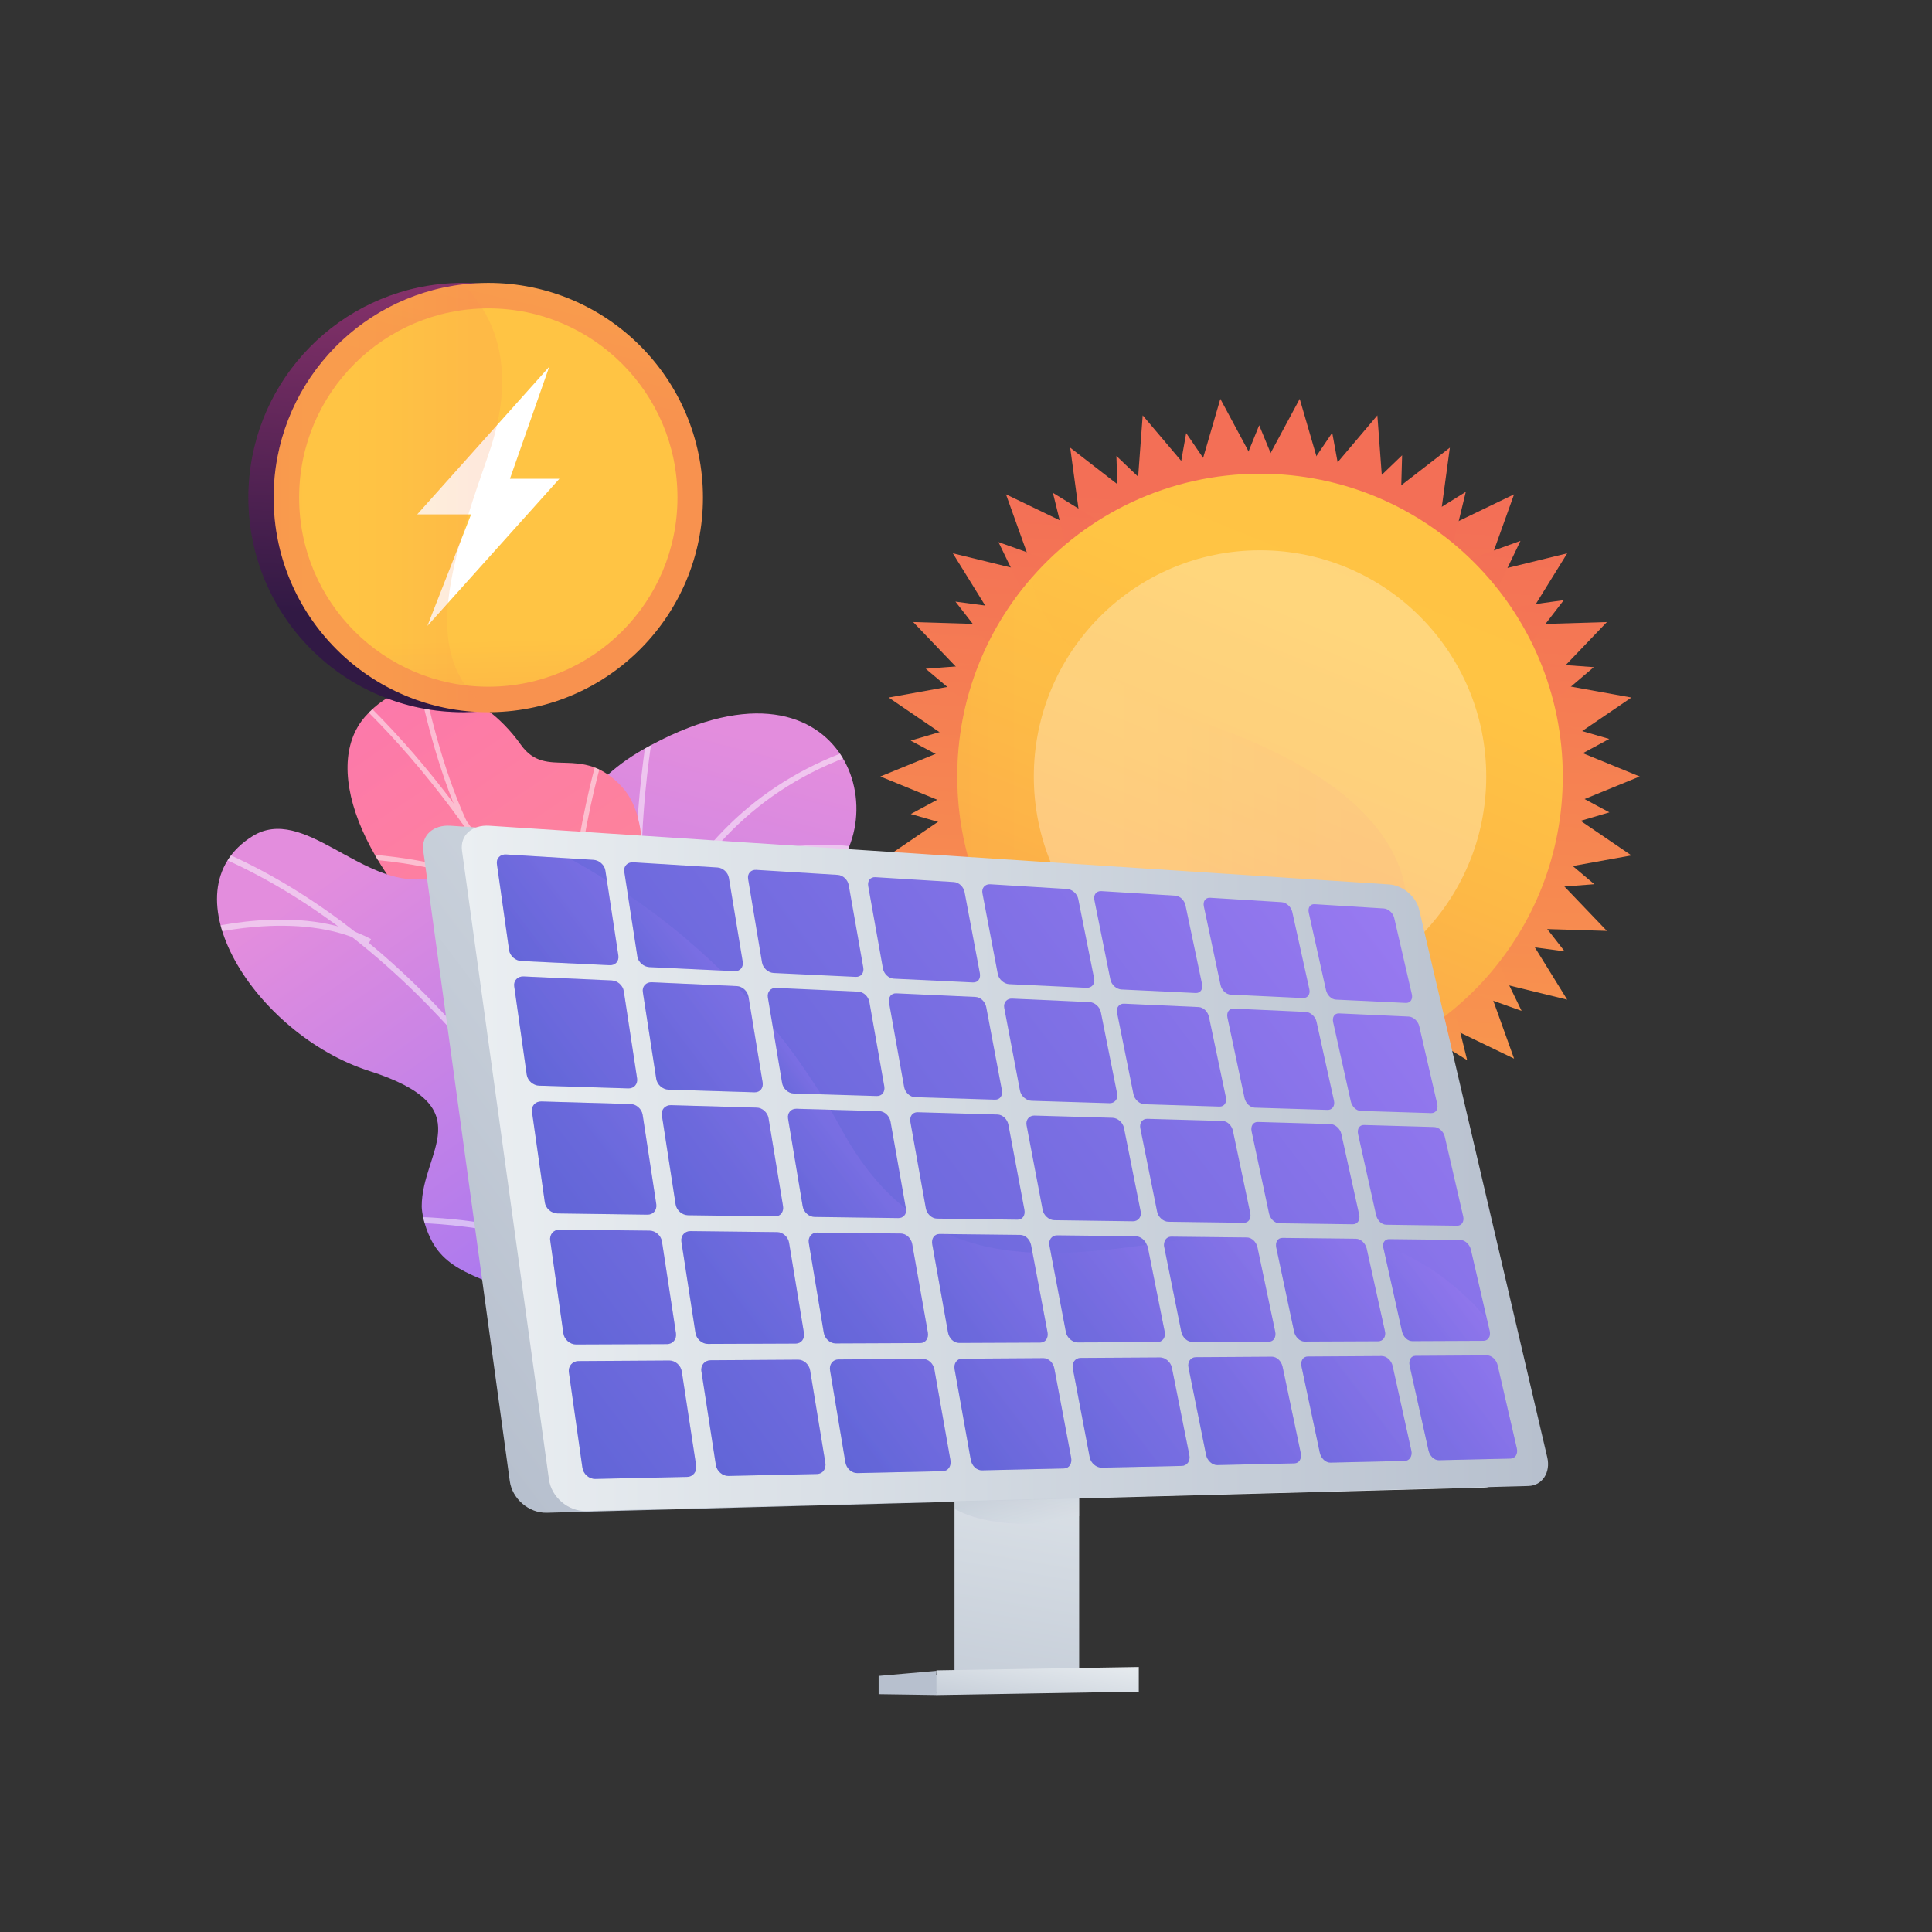 <?xml version="1.0" encoding="utf-8"?>
<!-- Generator: Adobe Illustrator 27.5.0, SVG Export Plug-In . SVG Version: 6.00 Build 0)  -->
<svg version="1.1" xmlns="http://www.w3.org/2000/svg" xmlns:xlink="http://www.w3.org/1999/xlink" x="0px" y="0px"
	 viewBox="0 0 3710 3710" style="enable-background:new 0 0 3710 3710;" xml:space="preserve">
<rect x="0" y="0" width="3710" height="3710" fill="#333333" stroke="none"/>
<g id="Background">
	<g>
		<g>
			<rect style="fill:none;" width="3710" height="3710"/>
		</g>
	</g>
</g>
<g id="Illustration">
	<g>
		<path style="fill:none;" d="M1897.341,497.855c-304.18,120.947-333.315,430.119-607.196,456.652
			c-238.642,23.119-329.349-200.681-496.798-160.581c-255.071,61.085-415.44,669.203-312.997,1169.229
			c105.779,516.311,550.219,1202.68,1286.518,1249.52c826.653,52.589,1452.142-737.139,1490.332-1430.173
			c4.13-74.949,28.521-702.923-451.575-1073.885C2781.637,690.082,2308.546,334.353,1897.341,497.855z"/>
		<g>
			<g>
				<linearGradient id="SVGID_1_" gradientUnits="userSpaceOnUse" x1="2316.731" y1="3298.885" x2="2450.168" y2="954.196">
					<stop  offset="0" style="stop-color:#FFC444"/>
					<stop  offset="0.996" style="stop-color:#F36F56"/>
				</linearGradient>
				<polygon style="fill:url(#SVGID_1_);" points="2419.614,907.797 2495.825,765.974 2540.883,920.543 2644.915,797.664 
					2656.852,958.223 2784.158,859.659 2762.452,1019.192 2907.469,949.249 2853.068,1100.783 3009.458,1062.52 2924.741,1199.432 
					3085.669,1194.521 2974.337,1310.827 3132.77,1339.481 2999.689,1430.099 3148.702,1491.067 2999.689,1552.036 
					3132.77,1642.653 2974.337,1671.308 3085.669,1787.614 2924.741,1782.702 3009.458,1919.614 2853.068,1881.351 
					2907.469,2032.885 2762.452,1962.943 2784.158,2122.476 2656.852,2023.911 2644.915,2184.471 2540.883,2061.592 
					2495.825,2216.161 2419.614,2074.337 2343.404,2216.161 2298.345,2061.592 2194.314,2184.471 2182.377,2023.911 
					2055.07,2122.476 2076.777,1962.943 1931.759,2032.885 1986.16,1881.351 1829.77,1919.614 1914.487,1782.702 1753.559,1787.614 
					1864.891,1671.308 1706.459,1642.653 1839.539,1552.036 1690.526,1491.067 1839.539,1430.099 1706.459,1339.481 
					1864.891,1310.827 1753.559,1194.521 1914.487,1199.432 1829.77,1062.52 1986.16,1100.783 1931.759,949.249 2076.777,1019.192 
					2055.07,859.659 2182.377,958.223 2194.314,797.664 2298.345,920.543 2343.404,765.974 				"/>
				
					<linearGradient id="SVGID_00000069389833626014414050000003005543454810674866_" gradientUnits="userSpaceOnUse" x1="2342.865" y1="3153.613" x2="2466.18" y2="986.76" gradientTransform="matrix(1 0.006 -0.006 1 -10.026 -5.497)">
					<stop  offset="0" style="stop-color:#FFC444"/>
					<stop  offset="0.996" style="stop-color:#F36F56"/>
				</linearGradient>
				<polygon style="fill:url(#SVGID_00000069389833626014414050000003005543454810674866_);" points="2947.647,1601.984 
					3090.531,1559.961 2959.17,1489.776 3090.194,1418.964 2947.11,1377.625 3060.549,1281.118 2911.998,1270.431 
					3002.893,1152.448 2855.365,1172.881 2919.744,1038.578 2779.687,1089.236 2814.737,944.483 2688.274,1023.154 
					2692.461,874.276 2585.118,977.522 2558.261,831.027 2474.729,954.333 2418,816.624 2361.931,954.603 2277.811,831.698 
					2251.656,978.319 2143.82,875.589 2148.719,1024.445 2021.882,946.38 2057.622,1090.964 1917.326,1040.976 1982.347,1174.969 
					1834.723,1155.243 1926.182,1272.79 1777.683,1284.187 1891.583,1380.15 1748.697,1422.173 1880.06,1492.358 1749.035,1563.17 
					1892.118,1604.51 1778.679,1701.016 1927.232,1711.703 1836.337,1829.686 1983.865,1809.254 1919.486,1943.557 
					2059.541,1892.899 2024.492,2037.652 2150.954,1958.98 2146.769,2107.858 2254.11,2004.613 2280.968,2151.108 
					2364.499,2027.801 2421.228,2165.51 2477.297,2027.531 2561.417,2150.437 2587.574,2003.815 2695.409,2106.545 2690.51,1957.69 
					2817.348,2035.755 2781.606,1891.171 2921.903,1941.159 2856.882,1807.165 3004.507,1826.891 2913.046,1709.345 
					3061.547,1697.947 				"/>
			</g>
			<g>
				
					<linearGradient id="SVGID_00000000934799177667375500000010310906901598197396_" gradientUnits="userSpaceOnUse" x1="2807.972" y1="537.807" x2="1969.147" y2="2596.747">
					<stop  offset="0" style="stop-color:#FCB148"/>
					<stop  offset="0.052" style="stop-color:#FDBA46"/>
					<stop  offset="0.142" style="stop-color:#FFC244"/>
					<stop  offset="0.318" style="stop-color:#FFC444"/>
					<stop  offset="0.485" style="stop-color:#FDB946"/>
					<stop  offset="0.775" style="stop-color:#F99C4D"/>
					<stop  offset="0.866" style="stop-color:#F8924F"/>
					<stop  offset="1" style="stop-color:#F8924F"/>
				</linearGradient>
				<path style="fill:url(#SVGID_00000000934799177667375500000010310906901598197396_);" d="M3000.99,1491.067
					c0,297.439-223.414,542.741-511.576,577.213c-22.874,2.764-46.162,4.162-69.8,4.162c-321.076,0-581.376-260.298-581.376-581.375
					c0-146.241,53.979-279.87,143.129-382.013c106.591-122.159,263.411-199.362,438.247-199.362
					C2740.691,909.693,3000.99,1169.991,3000.99,1491.067z"/>
				
					<linearGradient id="SVGID_00000101072403573811562450000013240973599517338275_" gradientUnits="userSpaceOnUse" x1="1838.239" y1="1590.748" x2="2702.216" y2="1590.748">
					<stop  offset="0" style="stop-color:#FCB148"/>
					<stop  offset="0.052" style="stop-color:#FDBA46"/>
					<stop  offset="0.142" style="stop-color:#FFC244"/>
					<stop  offset="0.318" style="stop-color:#FFC444"/>
					<stop  offset="0.485" style="stop-color:#FDB946"/>
					<stop  offset="0.775" style="stop-color:#F99C4D"/>
					<stop  offset="0.866" style="stop-color:#F8924F"/>
					<stop  offset="1" style="stop-color:#F8924F"/>
				</linearGradient>
				<path style="opacity:0.2;fill:url(#SVGID_00000101072403573811562450000013240973599517338275_);" d="M2686.393,1833.906
					c-29.419,81.969-98.552,162.54-196.979,234.374c-22.874,2.764-46.162,4.162-69.8,4.162
					c-321.076,0-581.376-260.298-581.376-581.375c0-146.241,53.979-279.87,143.129-382.013
					c4.606,42.319,26.306,89.467,78.855,137.917c53.756,49.467,139.824,100.332,273.008,148.624
					C2651.065,1510.892,2743.392,1674.957,2686.393,1833.906z"/>
				<circle style="opacity:0.3;fill:#FFFFFF;" cx="2419.614" cy="1491.067" r="434.39"/>
			</g>
		</g>
		<g>
			<defs>
				
					<rect id="SVGID_00000166639934599197871570000005119631214780797609_" x="410.589" y="1175.541" width="1266.232" height="1307.862"/>
			</defs>
			<clipPath id="SVGID_00000023993089084227605270000007373769908455583618_">
				<use xlink:href="#SVGID_00000166639934599197871570000005119631214780797609_"  style="overflow:visible;"/>
			</clipPath>
			<g style="clip-path:url(#SVGID_00000023993089084227605270000007373769908455583618_);">
				<g>
					<defs>
						<path id="SVGID_00000134251078085417672230000012721026854837059999_" d="M1123.09,2950.62l257.721-22.183
							c0,0,37.135-136.381-34.054-224.246c-145.246-179.271,21.902-293.97,84.724-352.484
							c94.74-88.244,139.744-207.325-13.903-244.256s-23.476-281.329,150.068-401.79c169.825-117.88,58.275-487.783-332.717-266.397
							c-233.499,132.212-173.244,386.656-173.362,522.382s-199.521,164.118-116.783,322.789
							c70.673,135.534,190.785,228.458,114.172,332.413S982.885,2829.922,1123.09,2950.62z"/>
					</defs>
					<clipPath id="SVGID_00000158018398480807120610000011980132709750081409_">
						<use xlink:href="#SVGID_00000134251078085417672230000012721026854837059999_"  style="overflow:visible;"/>
					</clipPath>
					
						<linearGradient id="SVGID_00000181780396135156663200000004485515481146304134_" gradientUnits="userSpaceOnUse" x1="2943.7" y1="1273.545" x2="2428.729" y2="2737.148" gradientTransform="matrix(0.996 -0.086 0.086 0.996 -1592.06 395.099)">
						<stop  offset="0.004" style="stop-color:#E38DDD"/>
						<stop  offset="1" style="stop-color:#9571F6"/>
					</linearGradient>
					
						<path style="clip-path:url(#SVGID_00000158018398480807120610000011980132709750081409_);fill:url(#SVGID_00000181780396135156663200000004485515481146304134_);" d="
						M1123.09,2950.62l257.721-22.183c0,0,37.135-136.381-34.054-224.246c-145.246-179.271,21.902-293.97,84.724-352.484
						c94.74-88.244,130.663-194.815,2.769-250.932c-144.706-63.494-40.148-274.652,133.396-395.113
						c169.825-117.88,58.275-487.783-332.717-266.397c-233.499,132.212-173.244,386.656-173.362,522.382
						s-199.521,164.118-116.783,322.789c70.673,135.534,190.785,228.458,114.172,332.413S982.885,2829.922,1123.09,2950.62z"/>
					<g style="opacity:0.5;clip-path:url(#SVGID_00000158018398480807120610000011980132709750081409_);">
						<g>
							<path style="fill:#FFFFFF;" d="M1234.181,2965.624c-0.896-3.273-89.408-331.275-79.119-682.938
								c6.053-206.873,44.596-381.42,114.559-518.797c87.706-172.208,225.173-286.104,408.589-338.527l2.932,10.251
								c-408.863,116.86-505.958,525.198-515.417,847.171c-10.282,350.103,77.85,676.768,78.741,680.025L1234.181,2965.624z"/>
						</g>
						<g>
							<path style="fill:#FFFFFF;" d="M1235.986,1838.869c-38.165-179.308,8.602-442.025,9.079-444.658l10.494,1.9
								c-0.473,2.614-46.868,263.301-9.142,440.541L1235.986,1838.869z"/>
						</g>
						<g>
							<path style="fill:#FFFFFF;" d="M1301.432,1727.707l-6.393-8.53c176.42-132.193,355.822-91.234,357.628-90.819l-2.482,10.37
								C1648.443,1638.289,1473.692,1598.631,1301.432,1727.707z"/>
						</g>
						<g>
							<path style="fill:#FFFFFF;" d="M1160.916,2511.132c39.351-265.797,389.329-361.854,392.767-362.148l0.914,10.621
								l-0.457-5.311l0.888,5.254c-3.415,0.695-345.345,95-383.563,353.146L1160.916,2511.132z"/>
						</g>
						<g>
							<path style="fill:#FFFFFF;" d="M1155.365,2404.504c-47.454-158.493-232.823-254.854-234.689-255.809l4.854-9.493
								c1.907,0.975,191.305,99.44,240.048,262.244L1155.365,2404.504z"/>
						</g>
						<g>
							<path style="fill:#FFFFFF;" d="M1221.148,2911.805c-0.783-104.874,134.219-195.715,139.966-199.532l5.899,8.884
								c-1.359,0.901-135.942,91.474-135.202,190.57L1221.148,2911.805z"/>
						</g>
						<g>
							<path style="fill:#FFFFFF;" d="M1204.762,2835.257c-19.228-73.767-142.616-149.289-183.164-174.107
								c-8.833-5.407-11.69-7.175-12.968-8.385l7.247-7.817c0.925,0.769,5.96,3.849,11.287,7.109
								c41.453,25.372,167.604,102.583,187.916,180.512L1204.762,2835.257z"/>
						</g>
					</g>
				</g>
				<g>
					<g>
						<g>
							<g>
								
									<linearGradient id="SVGID_00000147182262461637257490000012563471305243780790_" gradientUnits="userSpaceOnUse" x1="2777.241" y1="2537.485" x2="1868.767" y2="966.585" gradientTransform="matrix(0.998 -0.066 0.066 0.998 -1582.906 94.925)">
									<stop  offset="0" style="stop-color:#FF9085"/>
									<stop  offset="1" style="stop-color:#FB6FBB"/>
								</linearGradient>
								<path style="fill:url(#SVGID_00000147182262461637257490000012563471305243780790_);" d="M1176.29,2745.38
									c-16.538,30.31-30.729,64.918-16.081,102.399c6.905,17.669,20.05,31.231,52.181,51.082
									c60.322,37.268,157.939,97.577,233.291,55.051c6.974-3.936,35.448-14.562,43.523-43.242
									c14.66-52.065,31.719-148.74-28.801-186.774c-84.679-53.216-39.793-221.88-26.288-314.59
									c36.643-251.545-238.127-246.576-216.876-573.585c5.652-86.974,45.513-250.95-23.244-325.054
									c-78.333-84.425-144.421-11.03-193.783-80.564c-77.15-108.681-210.942-154.663-299.145-53.865
									c-87.053,99.483-3.418,314.454,227.622,498.033c150.831,150.476,150.57,192.531,131.247,293.712
									c-13.534,70.872-93.964,252.516-1.878,333.238S1218.976,2667.146,1176.29,2745.38z"/>
								<g>
									<defs>
										<path id="SVGID_00000065781784433180552180000014312929902921411975_" d="M1230.598,2996.542l241.572-45.523
											c0,0,72.912-173.908-11.767-227.124c-84.679-53.216-39.793-221.88-26.288-314.589
											c36.643-251.546-238.127-246.576-216.876-573.585c5.652-86.974,45.513-250.95-23.244-325.054
											c-78.333-84.425-144.422-11.03-193.783-80.565c-77.15-108.68-210.942-154.663-299.145-53.865
											c-87.052,99.483-3.418,314.454,227.622,498.033c150.831,150.476,150.57,192.531,131.248,293.712
											c-13.534,70.872-93.964,252.516-1.878,333.237s160.917,165.926,118.231,244.159
											C1111.337,2864.422,1230.598,2996.542,1230.598,2996.542z"/>
									</defs>
									<clipPath id="SVGID_00000036234577419303720810000015077663628901706654_">
										<use xlink:href="#SVGID_00000065781784433180552180000014312929902921411975_"  style="overflow:visible;"/>
									</clipPath>
									<g style="opacity:0.5;clip-path:url(#SVGID_00000036234577419303720810000015077663628901706654_);">
										<g>
											<path style="fill:#FCFDFE;" d="M1334.307,2964.695c-1.688-28.939-3.744-58.094-6.114-86.653
												c-17.564-211.475-54.231-413.649-108.984-600.904c-46.377-158.602-106.347-308.736-178.24-446.234
												c-57.793-110.526-123.575-213.528-195.514-306.14c-50.536-65.061-103.565-124.351-157.615-176.229
												c-9.316-8.942-19.419-17.632-29.19-26.038c-13.258-11.404-26.969-23.196-39.176-35.983l6.882-6.572
												c11.886,12.448,25.416,24.087,38.499,35.343c9.867,8.487,20.07,17.264,29.575,26.384
												c54.38,52.195,107.721,111.834,158.541,177.256c72.285,93.059,138.374,196.539,196.43,307.57
												c72.183,138.051,132.386,288.77,178.938,447.97c54.931,187.868,91.718,390.677,109.334,602.789
												c2.377,28.635,4.442,57.869,6.131,86.888L1334.307,2964.695z"/>
										</g>
										<g>
											<path style="fill:#FCFDFE;" d="M1121.654,2002.076c-77.101-197.104,24.464-543.429,25.498-546.906l9.12,2.718
												c-1.025,3.443-101.664,346.67-25.756,540.721L1121.654,2002.076z"/>
										</g>
										<g>
											<path style="fill:#FCFDFE;" d="M1286.961,2565.45c-35.457-135.247-279.227-255.101-281.686-256.297l4.159-8.558
												c10.197,4.955,250.166,122.959,286.732,262.441L1286.961,2565.45z"/>
										</g>
										<g>
											<path style="fill:#FCFDFE;" d="M1300.693,2645.377c-7.445-94.536,32.624-226.909,112.828-372.738
												c1.869-3.398,3.052-5.523,3.37-6.232l3.843,1.717l5.342-0.351c0.104,1.599,0.104,1.599-4.217,9.453
												c-79.321,144.221-118.982,274.701-111.679,367.406L1300.693,2645.377z"/>
										</g>
										<g>
											<path style="fill:#FCFDFE;" d="M1330.627,2912.54c-35.866-92.789-177.948-138.224-179.378-138.673l2.843-9.079
												c6.02,1.88,147.909,47.295,185.411,144.324L1330.627,2912.54z"/>
										</g>
										<g>
											<path style="fill:#FCFDFE;" d="M1337.055,2963.376c23.988-80.682,71.817-157.007,146.224-233.332l6.813,6.64
												c-73.305,75.197-120.378,150.234-143.915,229.405L1337.055,2963.376z"/>
										</g>
										<g>
											<path style="fill:#FCFDFE;" d="M886.801,1579.741c-48.73-106.666-75.145-229.766-83.824-270.218
												c-1.403-6.53-2.613-12.169-2.966-13.193l8.843-3.512c0.546,1.337,1.208,4.375,3.425,14.708
												c8.628,40.2,34.878,162.538,83.176,268.261L886.801,1579.741z"/>
										</g>
										<g>
											<path style="fill:#FCFDFE;" d="M696.363,1649.37l0.479-9.502c9.288,0.467,228.349,12.441,301.625,94.748l-7.107,6.327
												C920.726,1661.617,698.596,1649.484,696.363,1649.37z"/>
										</g>
									</g>
								</g>
							</g>
							<g>
								
									<linearGradient id="SVGID_00000044176926402306796930000018213243981816304266_" gradientUnits="userSpaceOnUse" x1="2123.564" y1="1701.982" x2="2741.381" y2="2719.067" gradientTransform="matrix(0.998 -0.066 0.066 0.998 -1582.906 94.925)">
									<stop  offset="0.004" style="stop-color:#E38DDD"/>
									<stop  offset="1" style="stop-color:#9571F6"/>
								</linearGradient>
								<path style="fill:url(#SVGID_00000044176926402306796930000018213243981816304266_);" d="M1268.872,2643.272
									c41.01-6.85,81.503-38.802,96.775-77.695c3.666-9.334,16.799-46.879-1.234-71.693
									c-10.165-13.988-24.441-18.268-34.896-20.747c-79.606-18.877-89.468-156.393-70.835-206.322
									c23.062-61.798,73.807-206.794-48.801-237.912c-102.069-25.906-173.23-21.762-187.718-150.411
									c-14.489-128.649-89.592-205.088-206.188-190.639c-122.7,15.206-233.188-142.9-330.921-82.221
									c-170.292,105.732,5.46,380.914,224.06,450.929s100.401,154.167,100.745,260.115c0.034,10.433,4.256,35.229,16.284,60.463
									c34.847,73.106,109.177,74.188,217.034,132.243C1179.745,2582.892,1197.98,2655.115,1268.872,2643.272z"/>
								<g>
									<defs>
										<path id="SVGID_00000158002679128650610570000016041153495266455730_" d="M1246.515,2647.485
											c44.312-1.254,93.448-27.153,112.748-68.548c12.615-27.059,17.01-70.445-4.489-92.45
											c-8.786-8.992-18.048-11.639-25.257-13.349c-79.606-18.877-89.468-156.393-70.835-206.322
											c23.063-61.797,73.806-206.793-48.801-237.911c-102.069-25.906-173.23-21.762-187.718-150.411
											c-14.489-128.649-89.592-205.089-206.188-190.639c-122.699,15.206-233.188-142.9-330.92-82.22
											c-170.293,105.731,5.46,380.913,224.059,450.929c218.6,70.015,100.401,154.166,100.746,260.114
											c0.036,10.928,4.258,35.302,16.287,60.464c36.58,76.52,114.223,71.016,224.053,137.578
											C1166.881,2585.435,1174.738,2649.517,1246.515,2647.485z"/>
									</defs>
									<clipPath id="SVGID_00000183943381633824719070000002367051603308000913_">
										<use xlink:href="#SVGID_00000158002679128650610570000016041153495266455730_"  style="overflow:visible;"/>
									</clipPath>
									<g style="opacity:0.5;clip-path:url(#SVGID_00000183943381633824719070000002367051603308000913_);">
										<g>
											<path style="fill:#FCFDFE;" d="M1235.062,2646.49c-116.483-437.789-455.674-851.457-824.851-1005.966l4.393-10.491
												c187.444,78.448,367.936,221.731,521.962,414.359c145.03,181.375,254.942,394.164,309.49,599.172L1235.062,2646.49z"/>
										</g>
										<g>
											<path style="fill:#FCFDFE;" d="M1131.888,2345.116c-10.488-170.916,127.212-312.592,128.605-314.005l8.099,7.989
												c-1.357,1.377-135.522,139.548-125.352,305.319L1131.888,2345.116z"/>
										</g>
										<g>
											<path style="fill:#FCFDFE;" d="M794.597,2348.236l0.019-11.376c12.765,0.02,313.683,2.232,404.061,147.659l-9.664,6.004
												C1101.975,2350.454,797.66,2348.239,794.597,2348.236z"/>
										</g>
										<g>
											<path style="fill:#FCFDFE;" d="M903.478,1996.995c-62.701-123.266,5.142-315.241,8.061-323.354l10.705,3.852
												c-0.698,1.94-69.087,195.484-8.624,314.344L903.478,1996.995z"/>
										</g>
										<g>
											<path style="fill:#FCFDFE;" d="M376.944,1799.152l-3.176-10.924c8.197-2.384,202.39-57.59,338.725,15.117l-5.35,10.038
												C574.849,1742.838,378.91,1798.582,376.944,1799.152z"/>
										</g>
									</g>
								</g>
							</g>
						</g>
					</g>
				</g>
			</g>
		</g>
		<g>
			<g>
				<g>
					
						<linearGradient id="SVGID_00000065052489866110229520000012937619522873707176_" gradientUnits="userSpaceOnUse" x1="1855.311" y1="3309.916" x2="1835.757" y2="3237.287">
						<stop  offset="0" style="stop-color:#EBEFF2"/>
						<stop  offset="0.474" style="stop-color:#D2D9E1"/>
						<stop  offset="0.995" style="stop-color:#B7C0CE"/>
					</linearGradient>
					<polygon style="fill:url(#SVGID_00000065052489866110229520000012937619522873707176_);" points="1982.105,3213.16 
						1797.701,3216.181 1798.28,3208.523 1687.229,3218.255 1687.229,3253.314 1799.177,3254.942 1798.347,3250.669 
						1982.105,3247.594 					"/>
					
						<linearGradient id="SVGID_00000100369960623187384210000006666489549185935036_" gradientUnits="userSpaceOnUse" x1="2021.718" y1="2505.038" x2="1841.611" y2="3554.365">
						<stop  offset="0" style="stop-color:#EBEFF2"/>
						<stop  offset="0.474" style="stop-color:#D2D9E1"/>
						<stop  offset="0.995" style="stop-color:#B7C0CE"/>
					</linearGradient>
					<polygon style="fill:url(#SVGID_00000100369960623187384210000006666489549185935036_);" points="2072.302,2601.057 
						2072.302,3211.722 1832.932,3215.684 1832.932,2603.531 					"/>
					
						<linearGradient id="SVGID_00000155148306353459469330000003452733313029108138_" gradientUnits="userSpaceOnUse" x1="2005.218" y1="3153.979" x2="1972.12" y2="3346.809">
						<stop  offset="0" style="stop-color:#EBEFF2"/>
						<stop  offset="0.474" style="stop-color:#D2D9E1"/>
						<stop  offset="0.995" style="stop-color:#B7C0CE"/>
					</linearGradient>
					<polygon style="fill:url(#SVGID_00000155148306353459469330000003452733313029108138_);" points="2186.783,3248.442 
						1798.241,3255 1798.241,3207.565 2186.783,3201.193 					"/>
				</g>
				
					<linearGradient id="SVGID_00000129921423629669977990000002662225746979615905_" gradientUnits="userSpaceOnUse" x1="1989.384" y1="2979.302" x2="1957.96" y2="2862.585">
					<stop  offset="0" style="stop-color:#EBEFF2"/>
					<stop  offset="0.474" style="stop-color:#D2D9E1"/>
					<stop  offset="0.995" style="stop-color:#B7C0CE"/>
				</linearGradient>
				<path style="opacity:0.4;fill:url(#SVGID_00000129921423629669977990000002662225746979615905_);" d="M2072.302,2788.237
					v123.164c-27.753,8.852-61.381,14.272-98.675,14.775c-58.398,0.787-109.473-10.731-140.695-28.932v-88.689
					c31.222-19.137,82.297-31.887,140.695-32.585C2010.921,2775.524,2044.549,2780.055,2072.302,2788.237z"/>
			</g>
			<g>
				
					<linearGradient id="SVGID_00000135682975368051153690000008061571820408944039_" gradientUnits="userSpaceOnUse" x1="2584.764" y1="1664.466" x2="990.904" y2="2874.091">
					<stop  offset="0" style="stop-color:#EBEFF2"/>
					<stop  offset="0.474" style="stop-color:#D2D9E1"/>
					<stop  offset="0.995" style="stop-color:#B7C0CE"/>
				</linearGradient>
				<path style="fill:url(#SVGID_00000135682975368051153690000008061571820408944039_);" d="M2886.056,2801.342l-244.565-1053.871
					c-6.101-26.287-32.061-47.135-57.263-48.792L864.974,1585.653c-32.703-2.15-56.283,18.231-52.175,48.174L978.92,2844.182
					c4.666,33.987,36.682,61.654,71.211,60.726l1800.005-48.382C2876.301,2855.822,2892.868,2830.69,2886.056,2801.342z"/>
				<g>
					
						<linearGradient id="SVGID_00000063630706548485752230000008901526656355537551_" gradientUnits="userSpaceOnUse" x1="886.718" y1="2243.553" x2="2972.708" y2="2243.553">
						<stop  offset="0" style="stop-color:#EBEFF2"/>
						<stop  offset="0.474" style="stop-color:#D2D9E1"/>
						<stop  offset="0.995" style="stop-color:#B7C0CE"/>
					</linearGradient>
					<path style="fill:url(#SVGID_00000063630706548485752230000008901526656355537551_);" d="M2667.732,1698.409L939.621,1585.653
						c-32.866-2.144-56.565,18.185-52.435,48.051l166.953,1207.301c4.688,33.901,36.865,61.503,71.569,60.581l1809.345-48.07
						c26.303-0.699,42.959-25.77,36.113-55.049l-245.87-1051.382C2719.164,1720.86,2693.067,1700.062,2667.732,1698.409z"/>
					<g>
						<g>
							
								<linearGradient id="SVGID_00000043433964797304588730000012547946579027830172_" gradientUnits="userSpaceOnUse" x1="2548.118" y1="626.086" x2="855.486" y2="1910.673">
								<stop  offset="0" style="stop-color:#AA80F9"/>
								<stop  offset="0.996" style="stop-color:#6165D7"/>
							</linearGradient>
							<path style="fill:url(#SVGID_00000043433964797304588730000012547946579027830172_);" d="M1162.495,1671.523l24.914,163.362
								c1.644,10.776-5.846,19.105-16.765,18.587l-169.539-8.021c-11.199-0.531-21.918-9.837-23.466-20.767l-23.463-165.664
								c-1.52-10.73,6.638-18.865,17.74-18.182l167.893,10.324C1150.635,1651.83,1160.881,1660.941,1162.495,1671.523z"/>
							
								<linearGradient id="SVGID_00000080175621247002717570000009163143696953376186_" gradientUnits="userSpaceOnUse" x1="2721.976" y1="755.804" x2="989.299" y2="2070.782">
								<stop  offset="0" style="stop-color:#AA80F9"/>
								<stop  offset="0.996" style="stop-color:#6165D7"/>
							</linearGradient>
							<path style="fill:url(#SVGID_00000080175621247002717570000009163143696953376186_);" d="M1197.834,1903.247l25.528,167.39
								c1.684,11.043-5.858,19.733-16.884,19.394l-171.223-5.261c-11.312-0.348-22.16-9.732-23.747-20.936l-24.05-169.81
								c-1.557-10.997,6.665-19.488,17.878-18.979l169.547,7.681C1185.815,1883.22,1196.18,1892.405,1197.834,1903.247z"/>
							
								<linearGradient id="SVGID_00000083771178925222683110000006736392001198375574_" gradientUnits="userSpaceOnUse" x1="2902.993" y1="886.629" x2="1128.786" y2="2233.126">
								<stop  offset="0" style="stop-color:#AA80F9"/>
								<stop  offset="0.996" style="stop-color:#6165D7"/>
							</linearGradient>
							<path style="fill:url(#SVGID_00000083771178925222683110000006736392001198375574_);" d="M1234.046,2140.694l26.165,171.568
								c1.726,11.32-5.869,20.387-17.003,20.235l-172.938-2.36c-11.427-0.156-22.406-9.618-24.034-21.108l-24.66-174.113
								c-1.597-11.274,6.691-20.136,18.017-19.812l171.232,4.903C1221.864,2120.324,1232.351,2129.583,1234.046,2140.694z"/>
							
								<linearGradient id="SVGID_00000015332482506930424570000017776752007104444346_" gradientUnits="userSpaceOnUse" x1="3091.553" y1="1018.518" x2="1274.255" y2="2397.718">
								<stop  offset="0" style="stop-color:#AA80F9"/>
								<stop  offset="0.996" style="stop-color:#6165D7"/>
							</linearGradient>
							<path style="fill:url(#SVGID_00000015332482506930424570000017776752007104444346_);" d="M1271.163,2384.079l26.827,175.906
								c1.77,11.608-5.878,21.068-17.123,21.113l-174.686,0.692c-11.544,0.047-22.658-9.496-24.328-21.282l-25.293-178.582
								c-1.638-11.562,6.717-20.811,18.158-20.68l172.948,1.982C1258.814,2363.355,1269.426,2372.689,1271.163,2384.079z"/>
							
								<linearGradient id="SVGID_00000103950665208286170010000017423179079780598454_" gradientUnits="userSpaceOnUse" x1="3288.061" y1="1151.426" x2="1426.029" y2="2564.574">
								<stop  offset="0" style="stop-color:#AA80F9"/>
								<stop  offset="0.996" style="stop-color:#6165D7"/>
							</linearGradient>
							<path style="fill:url(#SVGID_00000103950665208286170010000017423179079780598454_);" d="M1309.221,2633.629l27.513,180.409
								c1.816,11.906-5.887,21.777-17.244,22.03l-176.467,3.903c-11.663,0.26-22.916-9.364-24.629-21.458l-25.95-183.226
								c-1.68-11.861,6.741-21.514,18.3-21.587l174.697-1.092C1296.7,2612.538,1307.44,2621.948,1309.221,2633.629z"/>
						</g>
						<g>
							
								<linearGradient id="SVGID_00000050650056230284238400000018307306799934221446_" gradientUnits="userSpaceOnUse" x1="2603.235" y1="781.077" x2="970.891" y2="2019.909">
								<stop  offset="0" style="stop-color:#AA80F9"/>
								<stop  offset="0.996" style="stop-color:#6165D7"/>
							</linearGradient>
							<path style="fill:url(#SVGID_00000050650056230284238400000018307306799934221446_);" d="M1399.733,1685.858l26.496,160.708
								c1.748,10.6-4.915,18.803-15.466,18.303l-163.845-7.749c-10.816-0.513-21.361-9.657-23.02-20.405l-25.157-162.938
								c-1.63-10.555,6.396-18.567,17.123-17.906l161.957,9.977C1388.287,1666.491,1398.017,1675.446,1399.733,1685.858z"/>
							
								<linearGradient id="SVGID_00000121992851140909535670000010611175972747190700_" gradientUnits="userSpaceOnUse" x1="2770.723" y1="913.513" x2="1100.441" y2="2181.138">
								<stop  offset="0" style="stop-color:#AA80F9"/>
								<stop  offset="0.996" style="stop-color:#6165D7"/>
							</linearGradient>
							<path style="fill:url(#SVGID_00000121992851140909535670000010611175972747190700_);" d="M1437.315,1913.804l27.138,164.603
								c1.79,10.858-4.911,19.414-15.561,19.086l-165.402-5.082c-10.921-0.336-21.589-9.556-23.289-20.569l-25.776-166.945
								c-1.67-10.813,6.416-19.167,17.245-18.676l163.483,7.417C1425.717,1894.118,1435.557,1903.141,1437.315,1913.804z"/>
							
								<linearGradient id="SVGID_00000029005316300187393530000009773624204055787404_" gradientUnits="userSpaceOnUse" x1="2944.947" y1="1047.212" x2="1235.342" y2="2344.68">
								<stop  offset="0" style="stop-color:#AA80F9"/>
								<stop  offset="0.996" style="stop-color:#6165D7"/>
							</linearGradient>
							<path style="fill:url(#SVGID_00000029005316300187393530000009773624204055787404_);" d="M1475.809,2147.283l27.804,168.64
								c1.834,11.125-4.906,20.049-15.656,19.903l-166.987-2.279c-11.027-0.15-21.822-9.447-23.565-20.736l-26.417-171.101
								c-1.711-11.081,6.435-19.791,17.369-19.477l165.036,4.729C1464.055,2127.268,1474.008,2136.36,1475.809,2147.283z"/>
							
								<linearGradient id="SVGID_00000130631943303825286680000017087364952861335173_" gradientUnits="userSpaceOnUse" x1="3126.254" y1="1182.148" x2="1375.876" y2="2510.559">
								<stop  offset="0" style="stop-color:#AA80F9"/>
								<stop  offset="0.996" style="stop-color:#6165D7"/>
							</linearGradient>
							<path style="fill:url(#SVGID_00000130631943303825286680000017087364952861335173_);" d="M1515.249,2386.5l28.494,172.828
								c1.88,11.403-4.899,20.71-15.75,20.754l-168.599,0.666c-11.135,0.045-22.06-9.329-23.847-20.904l-27.083-175.414
								c-1.754-11.359,6.453-20.44,17.493-20.314l166.617,1.905C1503.335,2366.144,1513.403,2375.307,1515.249,2386.5z"/>
							
								<linearGradient id="SVGID_00000157992898249198502870000014535149368089105072_" gradientUnits="userSpaceOnUse" x1="3315.019" y1="1318.285" x2="1522.343" y2="2678.798">
								<stop  offset="0" style="stop-color:#AA80F9"/>
								<stop  offset="0.996" style="stop-color:#6165D7"/>
							</linearGradient>
							<path style="fill:url(#SVGID_00000157992898249198502870000014535149368089105072_);" d="M1555.67,2631.668l29.211,177.174
								c1.927,11.691-4.89,21.398-15.845,21.642l-170.241,3.762c-11.245,0.25-22.303-9.202-24.136-21.074l-27.774-179.892
								c-1.798-11.648,6.469-21.116,17.618-21.186l168.225-1.064C1543.592,2610.962,1553.778,2620.195,1555.67,2631.668z"/>
						</g>
						<g>
							
								<linearGradient id="SVGID_00000054945598888478794820000006474380956643368377_" gradientUnits="userSpaceOnUse" x1="2660.483" y1="928.345" x2="1089.256" y2="2120.794">
								<stop  offset="0" style="stop-color:#AA80F9"/>
								<stop  offset="0.996" style="stop-color:#6165D7"/>
							</linearGradient>
							<path style="fill:url(#SVGID_00000054945598888478794820000006474380956643368377_);" d="M1629.815,1699.74
								c-1.814-10.259-10.948-19.07-21.082-19.694l-156.591-9.646c-10.383-0.639-17.29,7.263-15.556,17.661l26.732,160.27
								c1.766,10.585,11.846,19.579,22.312,20.075l157.478,7.481c10.213,0.484,16.513-7.601,14.667-18.042L1629.815,1699.74z"/>
							
								<linearGradient id="SVGID_00000088123746620272382280000010085433968232282025_" gradientUnits="userSpaceOnUse" x1="2822.118" y1="1063.193" x2="1214.567" y2="2283.21">
								<stop  offset="0" style="stop-color:#AA80F9"/>
								<stop  offset="0.996" style="stop-color:#6165D7"/>
							</linearGradient>
							<path style="fill:url(#SVGID_00000088123746620272382280000010085433968232282025_);" d="M1669.478,1924.016l28.633,161.911
								c1.888,10.678-4.359,19.099-14.652,18.782l-159.297-4.901c-10.551-0.324-20.464-9.377-22.271-20.207l-27.384-164.183
								c-1.774-10.636,5.44-18.864,15.906-18.39l157.694,7.166C1658.32,1904.658,1667.622,1913.525,1669.478,1924.016z"/>
							
								<linearGradient id="SVGID_00000158021859450605974220000013472806023897735347_" gradientUnits="userSpaceOnUse" x1="2989.718" y1="1199.779" x2="1345.14" y2="2447.896">
								<stop  offset="0" style="stop-color:#AA80F9"/>
								<stop  offset="0.996" style="stop-color:#6165D7"/>
							</linearGradient>
							<path style="fill:url(#SVGID_00000158021859450605974220000013472806023897735347_);" d="M1710.09,2153.663l29.324,165.814
								c0.157,0.886,0.835,1.785,0.863,2.628c0.478,9.698-5.768,17.082-15.312,16.952l-160.895-2.192
								c-10.649-0.145-20.815-9.27-22.666-20.366L1513.35,2148.3c-1.817-10.895,5.442-19.471,16.005-19.169l159.125,4.563
								C1698.784,2133.99,1708.19,2142.921,1710.09,2153.663z"/>
							
								<linearGradient id="SVGID_00000163033321578889190120000014395090601924885644_" gradientUnits="userSpaceOnUse" x1="3164.181" y1="1337.326" x2="1480.799" y2="2614.893">
								<stop  offset="0" style="stop-color:#AA80F9"/>
								<stop  offset="0.996" style="stop-color:#6165D7"/>
							</linearGradient>
							<path style="fill:url(#SVGID_00000163033321578889190120000014395090601924885644_);" d="M1751.683,2388.857l30.039,169.861
								c1.982,11.205-4.326,20.354-14.805,20.396l-162.233,0.66c-10.748,0.043-20.893-9.148-22.79-20.52l-28.749-172.365
								c-1.862-11.163,5.443-20.103,16.104-19.98l160.58,1.831C1740.225,2368.858,1749.737,2377.854,1751.683,2388.857z"/>
							
								<linearGradient id="SVGID_00000006698639320768300140000004350264263137433504_" gradientUnits="userSpaceOnUse" x1="3345.552" y1="1476.448" x2="1622.16" y2="2784.379">
								<stop  offset="0" style="stop-color:#AA80F9"/>
								<stop  offset="0.996" style="stop-color:#6165D7"/>
							</linearGradient>
							<path style="fill:url(#SVGID_00000006698639320768300140000004350264263137433504_);" d="M1794.293,2629.8l30.781,174.057
								c2.031,11.483-4.307,21.019-14.881,21.254l-163.738,3.653c-10.85,0.241-21.114-9.021-23.059-20.68l-29.47-176.687
								c-1.908-11.442,5.443-20.76,16.204-20.827l162.058-1.039C1782.679,2609.465,1792.299,2618.527,1794.293,2629.8z"/>
						</g>
						<g>
							
								<linearGradient id="SVGID_00000072273142638820439050000001759557483804249257_" gradientUnits="userSpaceOnUse" x1="2719.783" y1="1068.089" x2="1210.492" y2="2213.533">
								<stop  offset="0" style="stop-color:#AA80F9"/>
								<stop  offset="0.996" style="stop-color:#6165D7"/>
							</linearGradient>
							<path style="fill:url(#SVGID_00000072273142638820439050000001759557483804249257_);" d="M1852.289,1713.15
								c-1.903-10.099-10.703-18.764-20.51-19.367l-150.629-9.33c-10.044-0.618-15.726,7.172-13.896,17.406l28.201,157.727
								c1.862,10.416,10.928,19.251,21.05,19.731l151.755,7.231c9.88,0.468,15.285-7.501,13.349-17.776L1852.289,1713.15z"/>
							
								<linearGradient id="SVGID_00000116232342657505995490000017128139650530673292_" gradientUnits="userSpaceOnUse" x1="2875.152" y1="1205.489" x2="1331.803" y2="2376.781">
								<stop  offset="0" style="stop-color:#AA80F9"/>
								<stop  offset="0.996" style="stop-color:#6165D7"/>
							</linearGradient>
							<path style="fill:url(#SVGID_00000116232342657505995490000017128139650530673292_);" d="M1893.881,1933.909
								c-1.947-10.334-10.842-19.059-20.732-19.508l-151.925-6.923c-10.132-0.459-15.838,7.662-13.965,18.139l28.871,161.475
								c1.907,10.665,11.073,19.562,21.284,19.876l153.068,4.722c9.965,0.306,15.387-7.997,13.406-18.515L1893.881,1933.909z"/>
							
								<linearGradient id="SVGID_00000097500005099082175600000003082423413796670362_" gradientUnits="userSpaceOnUse" x1="3036.494" y1="1344.416" x2="1457.885" y2="2542.467">
								<stop  offset="0" style="stop-color:#AA80F9"/>
								<stop  offset="0.996" style="stop-color:#6165D7"/>
							</linearGradient>
							<path style="fill:url(#SVGID_00000097500005099082175600000003082423413796670362_);" d="M1936.45,2159.847
								c-1.993-10.578-10.984-19.364-20.959-19.649l-153.24-4.401c-10.222-0.293-15.951,8.175-14.032,18.902l29.565,165.358
								c1.953,10.922,11.221,19.882,21.523,20.022l154.401,2.092c10.05,0.137,15.49-8.516,13.461-19.283L1936.45,2159.847z"/>
							
								<linearGradient id="SVGID_00000113325249994289368450000010670547267102491524_" gradientUnits="userSpaceOnUse" x1="3205.126" y1="1484.083" x2="1588.734" y2="2710.81">
								<stop  offset="0" style="stop-color:#AA80F9"/>
								<stop  offset="0.996" style="stop-color:#6165D7"/>
							</linearGradient>
							<path style="fill:url(#SVGID_00000113325249994289368450000010670547267102491524_);" d="M1980.026,2391.131l31.463,166.993
								c2.075,11.014-3.723,20.011-13.849,20.052l-155.798,0.668c-10.382,0.042-19.392-8.962-21.39-20.138l-30.292-169.424
								c-1.962-10.975,4.133-19.786,14.434-19.668l154.607,1.754C1969.251,2371.482,1977.988,2380.312,1980.026,2391.131z"/>
							
								<linearGradient id="SVGID_00000053522172757794750280000017218619002092853929_" gradientUnits="userSpaceOnUse" x1="3379.413" y1="1625.97" x2="1725.171" y2="2881.422">
								<stop  offset="0" style="stop-color:#AA80F9"/>
								<stop  offset="0.996" style="stop-color:#6165D7"/>
							</linearGradient>
							<path style="fill:url(#SVGID_00000053522172757794750280000017218619002092853929_);" d="M2024.653,2627.992l32.227,171.048
								c2.126,11.283-3.693,20.655-13.906,20.882l-157.171,3.564c-10.475,0.233-19.587-8.832-21.635-20.285l-31.039-173.599
								c-2.01-11.244,4.112-20.427,14.505-20.492l155.962-1.022C2013.732,2608.024,2022.565,2616.912,2024.653,2627.992z"/>
						</g>
						<g>
							
								<linearGradient id="SVGID_00000099647243363344437950000007804074964075895483_" gradientUnits="userSpaceOnUse" x1="2800.499" y1="1185.263" x2="1318.2" y2="2310.221">
								<stop  offset="0" style="stop-color:#AA80F9"/>
								<stop  offset="0.996" style="stop-color:#6165D7"/>
							</linearGradient>
							<path style="fill:url(#SVGID_00000099647243363344437950000007804074964075895483_);" d="M2070.532,1726.145
								c-1.986-9.945-11.911-18.475-21.408-19.059l-147.621-9.038c-9.721-0.598-16.89,7.072-14.974,17.147l29.526,155.244
								c1.949,10.25,12.006,18.95,21.798,19.414l148.737,7.016c9.564,0.453,16.568-7.379,14.548-17.495L2070.532,1726.145z"/>
							
								<linearGradient id="SVGID_00000150086124999441757430000003586129568579899578_" gradientUnits="userSpaceOnUse" x1="2952.371" y1="1323.197" x2="1437.554" y2="2472.835">
								<stop  offset="0" style="stop-color:#AA80F9"/>
								<stop  offset="0.996" style="stop-color:#6165D7"/>
							</linearGradient>
							<path style="fill:url(#SVGID_00000150086124999441757430000003586129568579899578_);" d="M2113.945,1943.496
								c-2.032-10.173-12.064-18.77-21.638-19.204l-148.843-6.719c-9.803-0.444-17.013,7.535-15.052,17.844l30.215,158.872
								c1.995,10.491,12.162,19.26,22.037,19.563l149.975,4.601c9.642,0.297,16.683-7.846,14.616-18.197L2113.945,1943.496z"/>
							
								<linearGradient id="SVGID_00000015342905309165515260000006788169898746920353_" gradientUnits="userSpaceOnUse" x1="3109.91" y1="1462.74" x2="1561.45" y2="2637.91">
								<stop  offset="0" style="stop-color:#AA80F9"/>
								<stop  offset="0.996" style="stop-color:#6165D7"/>
							</linearGradient>
							<path style="fill:url(#SVGID_00000015342905309165515260000006788169898746920353_);" d="M2158.361,2165.865
								c-2.079-10.409-12.221-19.075-21.873-19.351l-150.082-4.29c-9.886-0.283-17.136,8.017-15.13,18.568l30.93,162.628
								c2.043,10.74,12.323,19.578,22.282,19.714l151.23,2.07c9.721,0.132,16.799-8.333,14.683-18.926L2158.361,2165.865z"/>
							
								<linearGradient id="SVGID_00000021115529637479842100000009484852446554059690_" gradientUnits="userSpaceOnUse" x1="3269.911" y1="1606.522" x2="1691.129" y2="2804.705">
								<stop  offset="0" style="stop-color:#AA80F9"/>
								<stop  offset="0.996" style="stop-color:#6165D7"/>
							</linearGradient>
							<path style="fill:url(#SVGID_00000021115529637479842100000009484852446554059690_);" d="M2203.81,2393.407l32.804,164.237
								c2.163,10.831-4.669,19.633-14.459,19.673l-152.49,0.585c-10.032,0.041-20.747-8.871-22.837-19.857l-31.677-166.559
								c-2.052-10.791,4.911-19.425,14.869-19.311l150.774,1.729c8.82,0.101,18.291,7.264,21.418,16.562
								C2202.55,2391.413,2203.613,2392.421,2203.81,2393.407z"/>
							
								<linearGradient id="SVGID_00000117650434923365054970000005609350325873544621_" gradientUnits="userSpaceOnUse" x1="3442.517" y1="1747.087" x2="1823.934" y2="2975.476">
								<stop  offset="0" style="stop-color:#AA80F9"/>
								<stop  offset="0.996" style="stop-color:#6165D7"/>
							</linearGradient>
							<path style="fill:url(#SVGID_00000117650434923365054970000005609350325873544621_);" d="M2250.336,2626.346l33.587,168.157
								c2.215,11.091-4.649,20.245-14.521,20.464l-153.78,3.368c-10.119,0.225-20.957-8.761-23.097-20.014l-32.444-170.592
								c-2.102-11.051,4.898-20.035,14.941-20.099l152.701-0.924C2237.523,2606.646,2248.16,2615.451,2250.336,2626.346z"/>
						</g>
						<g>
							
								<linearGradient id="SVGID_00000156574539772024559430000000335591077935500953_" gradientUnits="userSpaceOnUse" x1="2860.786" y1="1311.413" x2="1441.657" y2="2388.43">
								<stop  offset="0" style="stop-color:#AA80F9"/>
								<stop  offset="0.996" style="stop-color:#6165D7"/>
							</linearGradient>
							<path style="fill:url(#SVGID_00000156574539772024559430000000335591077935500953_);" d="M2276.535,1738.705
								c-2.061-9.794-10.393-18.181-19.592-18.747l-142.105-8.75c-9.414-0.579-15.38,6.985-13.382,16.906l30.775,152.851
								c2.032,10.091,11.709,18.647,21.189,19.096l142.523,6.778c9.261,0.439,14.435-7.294,12.339-17.253L2276.535,1738.705z"/>
							
								<linearGradient id="SVGID_00000009558021368240580480000000888949363783963811_" gradientUnits="userSpaceOnUse" x1="3007.003" y1="1451.507" x2="1557.058" y2="2551.913">
								<stop  offset="0" style="stop-color:#AA80F9"/>
								<stop  offset="0.996" style="stop-color:#6165D7"/>
							</linearGradient>
							<path style="fill:url(#SVGID_00000009558021368240580480000000888949363783963811_);" d="M2321.566,1952.715
								c-2.107-10.015-10.525-18.457-19.796-18.878l-143.225-6.496c-9.489-0.43-15.479,7.44-13.436,17.587l31.482,156.365
								c2.079,10.324,11.861,18.946,21.417,19.24l143.649,4.427c9.333,0.287,14.519-7.757,12.375-17.944L2321.566,1952.715z"/>
							
								<linearGradient id="SVGID_00000023276523879291902160000010369036221055311765_" gradientUnits="userSpaceOnUse" x1="3158.568" y1="1593.308" x2="1676.756" y2="2717.898">
								<stop  offset="0" style="stop-color:#AA80F9"/>
								<stop  offset="0.996" style="stop-color:#6165D7"/>
							</linearGradient>
							<path style="fill:url(#SVGID_00000023276523879291902160000010369036221055311765_);" d="M2367.619,2171.586
								c-2.155-10.243-10.66-18.742-20.003-19.009l-144.36-4.136c-9.565-0.274-15.578,7.913-13.488,18.296l32.215,160
								c2.127,10.565,12.016,19.253,21.649,19.384l144.789,1.965c9.406,0.128,14.602-8.24,12.41-18.661L2367.619,2171.586z"/>
							
								<linearGradient id="SVGID_00000028298246059339480870000002469659998880503697_" gradientUnits="userSpaceOnUse" x1="3316.153" y1="1736.744" x2="1800.841" y2="2886.757">
								<stop  offset="0" style="stop-color:#AA80F9"/>
								<stop  offset="0.996" style="stop-color:#6165D7"/>
							</linearGradient>
							<path style="fill:url(#SVGID_00000028298246059339480870000002469659998880503697_);" d="M2414.726,2395.465l33.99,161.541
								c2.241,10.651-2.784,19.354-12.253,19.393l-146.562,0.595c-9.7,0.039-19.282-8.695-21.457-19.497l-32.98-163.804
								c-0.578-2.87-0.228-5.601,0.358-8.048c1.429-6.563,6.714-11.031,13.743-10.951l144.883,1.648
								C2403.851,2376.448,2412.524,2384.997,2414.726,2395.465z"/>
							
								<linearGradient id="SVGID_00000130630437047562389840000001030052429418045348_" gradientUnits="userSpaceOnUse" x1="3479.091" y1="1881.99" x2="1929.803" y2="3057.789">
								<stop  offset="0" style="stop-color:#AA80F9"/>
								<stop  offset="0.996" style="stop-color:#6165D7"/>
							</linearGradient>
							<path style="fill:url(#SVGID_00000130630437047562389840000001030052429418045348_);" d="M2462.932,2624.566l34.788,165.332
								c2.294,10.903-2.738,19.957-12.282,20.169l-147.739,3.292c-9.78,0.218-19.468-8.581-21.694-19.642l-33.766-167.704
								c-2.188-10.865,4.273-19.705,13.984-19.766l146.124-0.944C2451.826,2605.244,2460.678,2613.853,2462.932,2624.566z"/>
						</g>
						<g>
							
								<linearGradient id="SVGID_00000139292741979496723500000003598802010369095080_" gradientUnits="userSpaceOnUse" x1="2934.746" y1="1424.157" x2="1561.023" y2="2466.714">
								<stop  offset="0" style="stop-color:#AA80F9"/>
								<stop  offset="0.996" style="stop-color:#6165D7"/>
							</linearGradient>
							<path style="fill:url(#SVGID_00000139292741979496723500000003598802010369095080_);" d="M2481.475,1750.902
								c-2.133-9.649-11.587-17.911-20.504-18.459l-137.104-8.477c-9.122-0.561-14.177,6.9-12.103,16.672l31.951,150.541
								c2.109,9.937,10.344,18.344,19.526,18.779l138.728,6.573c8.975,0.425,14.524-7.19,12.356-17L2481.475,1750.902z"/>
							
								<linearGradient id="SVGID_00000065073866546156988090000007344886543849100169_" gradientUnits="userSpaceOnUse" x1="3076.655" y1="1565.44" x2="1673.608" y2="2630.252">
								<stop  offset="0" style="stop-color:#AA80F9"/>
								<stop  offset="0.996" style="stop-color:#6165D7"/>
							</linearGradient>
							<path style="fill:url(#SVGID_00000065073866546156988090000007344886543849100169_);" d="M2528.068,1961.709
								c-2.18-9.863-11.732-18.187-20.715-18.595l-138.133-6.286c-9.192-0.417-14.258,7.345-12.137,17.337l32.674,153.946
								c2.157,10.163,10.476,18.624,19.729,18.909l139.776,4.299c9.041,0.278,14.606-7.634,12.389-17.664L2528.068,1961.709z"/>
							
								<linearGradient id="SVGID_00000142865606867028864100000006937681738933511568_" gradientUnits="userSpaceOnUse" x1="3223.63" y1="1708.502" x2="1790.278" y2="2796.314">
								<stop  offset="0" style="stop-color:#AA80F9"/>
								<stop  offset="0.996" style="stop-color:#6165D7"/>
							</linearGradient>
							<path style="fill:url(#SVGID_00000142865606867028864100000006937681738933511568_);" d="M2575.703,2177.228
								c-2.229-10.085-11.881-18.472-20.931-18.731l-139.174-3.994c-9.262-0.265-14.338,7.809-12.169,18.028l33.421,157.468
								c2.207,10.396,10.612,18.912,19.937,19.04l140.837,1.919c9.109,0.124,14.688-8.097,12.421-18.354L2575.703,2177.228z"/>
							
								<linearGradient id="SVGID_00000165912711594228067810000008243714579445055919_" gradientUnits="userSpaceOnUse" x1="3376.054" y1="1853.025" x2="1911.041" y2="2964.865">
								<stop  offset="0" style="stop-color:#AA80F9"/>
								<stop  offset="0.996" style="stop-color:#6165D7"/>
							</linearGradient>
							<path style="fill:url(#SVGID_00000165912711594228067810000008243714579445055919_);" d="M2624.41,2397.6l35.134,158.96
								c2.316,10.48-3.76,19-12.926,19.037l-141.192,0.596c-9.386,0.038-18.135-8.534-20.39-19.16l-34.203-161.151
								c-2.217-10.444,2.602-18.841,11.925-18.734l141.005,1.614C2612.869,2378.866,2622.133,2387.297,2624.41,2397.6z"/>
							
								<linearGradient id="SVGID_00000012430167407239199340000014532192978788492704_" gradientUnits="userSpaceOnUse" x1="3533.913" y1="1999.656" x2="2036.487" y2="3136.095">
								<stop  offset="0" style="stop-color:#AA80F9"/>
								<stop  offset="0.996" style="stop-color:#6165D7"/>
							</linearGradient>
							<path style="fill:url(#SVGID_00000012430167407239199340000014532192978788492704_);" d="M2674.236,2623.029l35.945,162.63
								c2.37,10.723-3.725,19.573-12.96,19.778l-142.268,3.21c-9.459,0.21-18.301-8.418-20.61-19.294l-35.003-164.924
								c-2.268-10.687,2.555-19.423,11.95-19.482l142.079-0.892C2662.544,2603.997,2671.906,2612.49,2674.236,2623.029z"/>
						</g>
						<g>
							
								<linearGradient id="SVGID_00000006674572135142105280000010686381487690322308_" gradientUnits="userSpaceOnUse" x1="3007.423" y1="1531.024" x2="1679.563" y2="2538.774">
								<stop  offset="0" style="stop-color:#AA80F9"/>
								<stop  offset="0.996" style="stop-color:#6165D7"/>
							</linearGradient>
							<path style="fill:url(#SVGID_00000006674572135142105280000010686381487690322308_);" d="M2677.296,1762.712
								c-2.198-9.507-11.31-17.64-19.957-18.172l-132.759-8.218c-8.842-0.544-13.469,6.815-11.326,16.442l33.019,148.289
								c2.179,9.787,10.182,18.061,19.081,18.482l134.254,6.369c8.7,0.412,13.768-7.097,11.534-16.76L2677.296,1762.712z"/>
							
								<linearGradient id="SVGID_00000110434964391259533970000014915562655024656303_" gradientUnits="userSpaceOnUse" x1="3145.122" y1="1673.398" x2="1789.356" y2="2702.327">
								<stop  offset="0" style="stop-color:#AA80F9"/>
								<stop  offset="0.996" style="stop-color:#6165D7"/>
							</linearGradient>
							<path style="fill:url(#SVGID_00000110434964391259533970000014915562655024656303_);" d="M2725.3,1970.391
								c-2.246-9.715-11.451-17.908-20.158-18.302l-133.708-6.09c-8.907-0.404-13.538,7.248-11.347,17.088l33.754,151.59
								c2.228,10.006,10.311,18.332,19.274,18.607l135.221,4.161c8.762,0.27,13.837-7.529,11.554-17.406L2725.3,1970.391z"/>
							
								<linearGradient id="SVGID_00000106138316868938066250000011984510191348203395_" gradientUnits="userSpaceOnUse" x1="3287.628" y1="1817.613" x2="1903.036" y2="2868.42">
								<stop  offset="0" style="stop-color:#AA80F9"/>
								<stop  offset="0.996" style="stop-color:#6165D7"/>
							</linearGradient>
							<path style="fill:url(#SVGID_00000106138316868938066250000011984510191348203395_);" d="M2774.361,2182.639
								c-2.295-9.93-11.594-18.183-20.364-18.434l-134.668-3.866c-8.972-0.257-13.606,7.698-11.366,17.759l34.514,155.002
								c2.278,10.232,10.443,18.61,19.472,18.733l136.198,1.854c8.824,0.12,13.906-7.979,11.572-18.076L2774.361,2182.639z"/>
							
								<linearGradient id="SVGID_00000119118445351284739970000009941577805896116623_" gradientUnits="userSpaceOnUse" x1="3435.067" y1="1963.337" x2="2020.536" y2="3036.865">
								<stop  offset="0" style="stop-color:#AA80F9"/>
								<stop  offset="0.996" style="stop-color:#6165D7"/>
							</linearGradient>
							<path style="fill:url(#SVGID_00000119118445351284739970000009941577805896116623_);" d="M2824.508,2399.591l36.162,156.446
								c2.384,10.313-3.219,18.701-12.095,18.737l-136.526,0.582c-9.086,0.037-17.498-8.392-19.826-18.846l-35.308-158.57
								c-0.531-2.382-1.676-4.706-1.375-6.801c0.837-6.874,5.132-11.733,12.066-11.654l136.606,1.564
								C2813.033,2381.151,2822.164,2389.45,2824.508,2399.591z"/>
							
								<linearGradient id="SVGID_00000181803677111257950010000003316238326025600138_" gradientUnits="userSpaceOnUse" x1="3588.207" y1="2111.233" x2="2142.492" y2="3208.427">
								<stop  offset="0" style="stop-color:#AA80F9"/>
								<stop  offset="0.996" style="stop-color:#6165D7"/>
							</linearGradient>
							<path style="fill:url(#SVGID_00000181803677111257950010000003316238326025600138_);" d="M2875.789,2621.442l36.983,159.999
								c2.438,10.548-3.176,19.257-12.115,19.456l-137.514,3.113c-9.154,0.204-17.653-8.279-20.035-18.975l-36.122-162.222
								c-2.341-10.513,2.118-19.109,11.213-19.166l137.341-0.87C2864.425,2602.722,2873.392,2611.072,2875.789,2621.442z"/>
						</g>
					</g>
					
						<linearGradient id="SVGID_00000139973209738297841440000009643231211867742100_" gradientUnits="userSpaceOnUse" x1="1157.945" y1="1681.126" x2="972.243" y2="1822.061">
						<stop  offset="0" style="stop-color:#AA80F9"/>
						<stop  offset="0.996" style="stop-color:#6165D7"/>
					</linearGradient>
					<path style="opacity:0.2;fill:url(#SVGID_00000139973209738297841440000009643231211867742100_);" d="M1093.277,1648.288
						c23.486,12.966,48.321,27.214,72.194,42.755l21.937,143.842c1.644,10.776-5.846,19.105-16.765,18.587l-169.539-8.021
						c-11.199-0.531-21.918-9.837-23.466-20.767l-23.463-165.664c-1.52-10.73,6.629-18.865,17.731-18.182L1093.277,1648.288z"/>
					
						<linearGradient id="SVGID_00000079448098857193586830000014377499133015661210_" gradientUnits="userSpaceOnUse" x1="1204.431" y1="1907.512" x2="1004.521" y2="2059.23">
						<stop  offset="0" style="stop-color:#AA80F9"/>
						<stop  offset="0.996" style="stop-color:#6165D7"/>
					</linearGradient>
					<path style="opacity:0.2;fill:url(#SVGID_00000079448098857193586830000014377499133015661210_);" d="M1197.834,1903.247
						l25.528,167.39c1.684,11.043-5.858,19.733-16.884,19.394l-171.223-5.261c-11.312-0.348-22.16-9.732-23.747-20.936
						l-24.05-169.81c-1.557-10.997,6.665-19.488,17.878-18.979l169.547,7.681C1185.815,1883.22,1196.18,1892.405,1197.834,1903.247z
						"/>
					
						<linearGradient id="SVGID_00000181073353945948240200000001937422767925480363_" gradientUnits="userSpaceOnUse" x1="1242.277" y1="2146.994" x2="1037.575" y2="2302.348">
						<stop  offset="0" style="stop-color:#AA80F9"/>
						<stop  offset="0.996" style="stop-color:#6165D7"/>
					</linearGradient>
					<path style="opacity:0.2;fill:url(#SVGID_00000181073353945948240200000001937422767925480363_);" d="M1234.046,2140.694
						l26.165,171.568c1.726,11.32-5.869,20.387-17.003,20.235l-172.938-2.36c-11.427-0.156-22.406-9.618-24.034-21.108
						l-24.66-174.113c-1.597-11.274,6.691-20.136,18.017-19.812l171.232,4.903
						C1221.864,2120.324,1232.351,2129.583,1234.046,2140.694z"/>
					
						<linearGradient id="SVGID_00000055688743597220065300000004767691938189782676_" gradientUnits="userSpaceOnUse" x1="1281.109" y1="2392.516" x2="1071.435" y2="2551.643">
						<stop  offset="0" style="stop-color:#AA80F9"/>
						<stop  offset="0.996" style="stop-color:#6165D7"/>
					</linearGradient>
					<path style="opacity:0.2;fill:url(#SVGID_00000055688743597220065300000004767691938189782676_);" d="M1271.163,2384.079
						l26.827,175.906c1.77,11.608-5.878,21.068-17.123,21.113l-174.686,0.692c-11.544,0.047-22.658-9.496-24.328-21.282
						l-25.293-178.582c-1.638-11.562,6.717-20.811,18.158-20.68l172.948,1.982
						C1258.814,2363.355,1269.426,2372.689,1271.163,2384.079z"/>
					
						<linearGradient id="SVGID_00000002350757840620751210000011734840989183359123_" gradientUnits="userSpaceOnUse" x1="1320.966" y1="2644.31" x2="1106.131" y2="2807.354">
						<stop  offset="0" style="stop-color:#AA80F9"/>
						<stop  offset="0.996" style="stop-color:#6165D7"/>
					</linearGradient>
					<path style="opacity:0.2;fill:url(#SVGID_00000002350757840620751210000011734840989183359123_);" d="M1309.221,2633.629
						l27.513,180.409c1.816,11.906-5.887,21.777-17.244,22.03l-176.467,3.903c-11.663,0.26-22.916-9.364-24.629-21.458
						l-25.95-183.226c-1.68-11.861,6.741-21.514,18.3-21.587l174.697-1.092C1296.7,2612.538,1307.44,2621.948,1309.221,2633.629z"/>
					
						<linearGradient id="SVGID_00000004526319445481996410000006422118621963382430_" gradientUnits="userSpaceOnUse" x1="1316.673" y1="1774.448" x2="1225.74" y2="1843.46">
						<stop  offset="0" style="stop-color:#AA80F9"/>
						<stop  offset="0.996" style="stop-color:#6165D7"/>
					</linearGradient>
					<path style="opacity:0.2;fill:url(#SVGID_00000004526319445481996410000006422118621963382430_);" d="M1223.898,1836.715
						l-18.298-118.511c60.485,40.344,120.186,88.384,178.751,145.421l-137.527-6.506
						C1236.009,1856.607,1225.558,1847.463,1223.898,1836.715z"/>
					
						<linearGradient id="SVGID_00000078015797433696031890000002235913774390247586_" gradientUnits="userSpaceOnUse" x1="1440.655" y1="1922.883" x2="1252.299" y2="2065.831">
						<stop  offset="0" style="stop-color:#AA80F9"/>
						<stop  offset="0.996" style="stop-color:#6165D7"/>
					</linearGradient>
					<path style="opacity:0.2;fill:url(#SVGID_00000078015797433696031890000002235913774390247586_);" d="M1414.296,1893.589
						c8.208,8.544,15.162,17.278,24.004,26.191l26.153,158.628c1.79,10.858-4.911,19.414-15.561,19.086l-165.402-5.082
						c-10.921-0.336-21.589-9.556-23.289-20.569l-25.776-166.945c-1.67-10.813,6.187-19.169,17.016-18.678L1414.296,1893.589z"/>
					
						<linearGradient id="SVGID_00000109737416989754730660000016496219777708395686_" gradientUnits="userSpaceOnUse" x1="1485.141" y1="2155.1" x2="1287.893" y2="2304.797">
						<stop  offset="0" style="stop-color:#AA80F9"/>
						<stop  offset="0.996" style="stop-color:#6165D7"/>
					</linearGradient>
					<path style="opacity:0.2;fill:url(#SVGID_00000109737416989754730660000016496219777708395686_);" d="M1475.809,2147.283
						l27.804,168.64c1.834,11.125-4.906,20.049-15.656,19.903l-166.987-2.279c-11.027-0.15-21.822-9.447-23.565-20.736
						l-26.417-171.101c-1.711-11.081,6.435-19.791,17.369-19.477l165.036,4.729
						C1464.055,2127.268,1474.008,2136.36,1475.809,2147.283z"/>
					
						<linearGradient id="SVGID_00000041275083191259198590000003671026929286046882_" gradientUnits="userSpaceOnUse" x1="1526.268" y1="2396.422" x2="1324.315" y2="2549.69">
						<stop  offset="0" style="stop-color:#AA80F9"/>
						<stop  offset="0.996" style="stop-color:#6165D7"/>
					</linearGradient>
					<path style="opacity:0.2;fill:url(#SVGID_00000041275083191259198590000003671026929286046882_);" d="M1515.249,2386.5
						l28.494,172.828c1.88,11.403-4.899,20.71-15.75,20.754l-168.599,0.666c-11.135,0.045-22.06-9.329-23.847-20.904
						l-27.083-175.414c-1.754-11.359,6.453-20.44,17.493-20.314l166.617,1.905C1503.335,2366.144,1513.403,2375.307,1515.249,2386.5
						z"/>
					
						<linearGradient id="SVGID_00000083046908834629659150000004145369432860387463_" gradientUnits="userSpaceOnUse" x1="1568.458" y1="2643.8" x2="1361.625" y2="2800.771">
						<stop  offset="0" style="stop-color:#AA80F9"/>
						<stop  offset="0.996" style="stop-color:#6165D7"/>
					</linearGradient>
					<path style="opacity:0.2;fill:url(#SVGID_00000083046908834629659150000004145369432860387463_);" d="M1555.67,2631.668
						l29.211,177.174c1.927,11.691-4.89,21.398-15.845,21.642l-170.241,3.762c-11.245,0.25-22.303-9.202-24.136-21.074
						l-27.774-179.892c-1.798-11.648,6.469-21.116,17.618-21.186l168.225-1.064
						C1543.592,2610.962,1553.778,2620.195,1555.67,2631.668z"/>
					
						<linearGradient id="SVGID_00000074423102883440478950000006637780453372004266_" gradientUnits="userSpaceOnUse" x1="1532.736" y1="2034.887" x2="1489.54" y2="2067.67">
						<stop  offset="0" style="stop-color:#AA80F9"/>
						<stop  offset="0.996" style="stop-color:#6165D7"/>
					</linearGradient>
					<path style="opacity:0.2;fill:url(#SVGID_00000074423102883440478950000006637780453372004266_);" d="M1501.892,2079.601
						l-17.926-107.478c32.629,39.561,63.373,82.548,92.583,129.292l-52.189-1.604
						C1513.808,2099.486,1503.698,2090.431,1501.892,2079.601z"/>
					
						<linearGradient id="SVGID_00000048465785577672359800000006486752269169512893_" gradientUnits="userSpaceOnUse" x1="1656.848" y1="2211.475" x2="1530.885" y2="2307.071">
						<stop  offset="0" style="stop-color:#AA80F9"/>
						<stop  offset="0.996" style="stop-color:#6165D7"/>
					</linearGradient>
					<path style="opacity:0.2;fill:url(#SVGID_00000048465785577672359800000006486752269169512893_);" d="M1541.404,2316.499
						L1513.35,2148.3c-1.817-10.895,5.442-19.471,16.005-19.169l65.22,1.867c7.35,12.429,14.584,25.11,21.626,38.044
						c36.782,67.501,78.727,117.15,124.617,153.075c0.478,9.698-6.039,17.075-15.583,16.946l-161.031-2.195
						C1553.555,2336.723,1543.255,2327.595,1541.404,2316.499z"/>
					
						<linearGradient id="SVGID_00000146498860807286710960000001395829851137749927_" gradientUnits="userSpaceOnUse" x1="1763.724" y1="2400.174" x2="1569.5" y2="2547.575">
						<stop  offset="0" style="stop-color:#AA80F9"/>
						<stop  offset="0.996" style="stop-color:#6165D7"/>
					</linearGradient>
					<path style="opacity:0.2;fill:url(#SVGID_00000146498860807286710960000001395829851137749927_);" d="M1751.683,2388.857
						l30.039,169.861c1.982,11.205-4.326,20.354-14.805,20.396l-162.233,0.66c-10.748,0.043-20.893-9.148-22.79-20.52
						l-28.749-172.365c-1.862-11.163,5.443-20.103,16.104-19.98l160.58,1.831
						C1740.225,2368.858,1749.737,2377.854,1751.683,2388.857z"/>
					
						<linearGradient id="SVGID_00000132766925887658247900000011462400127125761170_" gradientUnits="userSpaceOnUse" x1="1808.069" y1="2643.288" x2="1609.23" y2="2794.193">
						<stop  offset="0" style="stop-color:#AA80F9"/>
						<stop  offset="0.996" style="stop-color:#6165D7"/>
					</linearGradient>
					<path style="opacity:0.2;fill:url(#SVGID_00000132766925887658247900000011462400127125761170_);" d="M1794.293,2629.8
						l30.781,174.057c2.031,11.483-4.307,21.019-14.881,21.254l-163.738,3.653c-10.85,0.241-21.114-9.021-23.059-20.68
						l-29.47-176.687c-1.908-11.442,5.443-20.76,16.204-20.827l162.058-1.039C1782.679,2609.465,1792.299,2618.527,1794.293,2629.8z
						"/>
					
						<linearGradient id="SVGID_00000176757850840389798270000005142635533054967703_" gradientUnits="userSpaceOnUse" x1="1985.754" y1="2409.4" x2="1806.642" y2="2545.334">
						<stop  offset="0" style="stop-color:#AA80F9"/>
						<stop  offset="0.996" style="stop-color:#6165D7"/>
					</linearGradient>
					<path style="opacity:0.2;fill:url(#SVGID_00000176757850840389798270000005142635533054967703_);" d="M1819.686,2369.766
						c51.787,22.775,108.125,33.033,163.027,35.627l28.776,152.731c2.075,11.014-3.723,20.011-13.849,20.052l-155.798,0.668
						c-10.382,0.042-19.392-8.962-21.39-20.138l-30.292-169.424c-1.962-10.975,3.783-19.795,14.084-19.677L1819.686,2369.766z"/>
					
						<linearGradient id="SVGID_00000179623326395308354470000014176037246905235886_" gradientUnits="userSpaceOnUse" x1="2039.515" y1="2642.857" x2="1848.654" y2="2787.707">
						<stop  offset="0" style="stop-color:#AA80F9"/>
						<stop  offset="0.996" style="stop-color:#6165D7"/>
					</linearGradient>
					<path style="opacity:0.2;fill:url(#SVGID_00000179623326395308354470000014176037246905235886_);" d="M2024.653,2627.992
						l32.227,171.048c2.126,11.283-3.693,20.655-13.906,20.882l-157.171,3.564c-10.475,0.233-19.587-8.832-21.635-20.285
						l-31.039-173.599c-2.01-11.244,4.112-20.427,14.505-20.492l155.962-1.022
						C2013.732,2608.024,2022.565,2616.912,2024.653,2627.992z"/>
					
						<linearGradient id="SVGID_00000093876981555080380080000009237712360242395265_" gradientUnits="userSpaceOnUse" x1="2221.605" y1="2416.55" x2="2040.662" y2="2553.873">
						<stop  offset="0" style="stop-color:#AA80F9"/>
						<stop  offset="0.996" style="stop-color:#6165D7"/>
					</linearGradient>
					<path style="opacity:0.2;fill:url(#SVGID_00000093876981555080380080000009237712360242395265_);" d="M2201.801,2390.456
						c0.339,0.947,1.811,1.965,2.008,2.951l32.804,164.237c2.163,10.831-4.669,19.633-14.459,19.673l-152.49,0.585
						c-10.032,0.041-20.747-8.871-22.837-19.857l-28.892-151.916C2080.486,2406.072,2140.09,2398.897,2201.801,2390.456z"/>
					
						<linearGradient id="SVGID_00000106133140511628272350000009093727640831917500_" gradientUnits="userSpaceOnUse" x1="2264.466" y1="2641.144" x2="2077.719" y2="2782.871">
						<stop  offset="0" style="stop-color:#AA80F9"/>
						<stop  offset="0.996" style="stop-color:#6165D7"/>
					</linearGradient>
					<path style="opacity:0.2;fill:url(#SVGID_00000106133140511628272350000009093727640831917500_);" d="M2250.336,2626.346
						l33.587,168.157c2.215,11.091-4.649,20.245-14.521,20.464l-153.78,3.368c-10.119,0.225-20.957-8.761-23.097-20.014
						l-32.444-170.592c-2.102-11.051,4.898-20.035,14.941-20.099l152.701-0.924
						C2237.523,2606.646,2248.16,2615.451,2250.336,2626.346z"/>
					
						<linearGradient id="SVGID_00000110467728973943596310000001213726892727020697_" gradientUnits="userSpaceOnUse" x1="2430.008" y1="2411.44" x2="2255.177" y2="2544.125">
						<stop  offset="0" style="stop-color:#AA80F9"/>
						<stop  offset="0.996" style="stop-color:#6165D7"/>
					</linearGradient>
					<path style="opacity:0.2;fill:url(#SVGID_00000110467728973943596310000001213726892727020697_);" d="M2414.726,2395.465
						l33.99,161.541c2.241,10.651-2.784,19.354-12.253,19.393l-146.562,0.595c-9.7,0.039-19.282-8.695-21.457-19.497l-32.98-163.804
						c-0.578-2.87-0.228-5.601,0.358-8.048c24.784-3.531,49.744-7.041,74.522-10.255l84.103,0.952
						C2403.851,2376.448,2412.524,2384.997,2414.726,2395.465z"/>
					
						<linearGradient id="SVGID_00000085211332486088663110000015750863541832960899_" gradientUnits="userSpaceOnUse" x1="2478.748" y1="2641.179" x2="2299.996" y2="2776.839">
						<stop  offset="0" style="stop-color:#AA80F9"/>
						<stop  offset="0.996" style="stop-color:#6165D7"/>
					</linearGradient>
					<path style="opacity:0.2;fill:url(#SVGID_00000085211332486088663110000015750863541832960899_);" d="M2462.932,2624.566
						l34.788,165.332c2.294,10.903-2.738,19.957-12.282,20.169l-147.739,3.292c-9.78,0.218-19.468-8.581-21.694-19.642
						l-33.766-167.704c-2.188-10.865,4.273-19.705,13.984-19.766l146.124-0.944
						C2451.826,2605.244,2460.678,2613.853,2462.932,2624.566z"/>
					
						<linearGradient id="SVGID_00000014605554719137775090000003594383084112379022_" gradientUnits="userSpaceOnUse" x1="2638.661" y1="2412.654" x2="2469.633" y2="2540.934">
						<stop  offset="0" style="stop-color:#AA80F9"/>
						<stop  offset="0.996" style="stop-color:#6165D7"/>
					</linearGradient>
					<path style="opacity:0.2;fill:url(#SVGID_00000014605554719137775090000003594383084112379022_);" d="M2624.41,2397.6
						l35.134,158.96c2.316,10.48-3.76,19-12.926,19.037l-141.192,0.596c-9.386,0.038-18.135-8.534-20.39-19.16l-34.203-161.151
						c-2.217-10.444,2.602-18.841,11.925-18.734l141.005,1.614C2612.869,2378.866,2622.133,2387.297,2624.41,2397.6z"/>
					
						<linearGradient id="SVGID_00000054973457267131249200000005032152561446343556_" gradientUnits="userSpaceOnUse" x1="2690.067" y1="2640.075" x2="2517.299" y2="2771.193">
						<stop  offset="0" style="stop-color:#AA80F9"/>
						<stop  offset="0.996" style="stop-color:#6165D7"/>
					</linearGradient>
					<path style="opacity:0.2;fill:url(#SVGID_00000054973457267131249200000005032152561446343556_);" d="M2674.236,2623.029
						l35.945,162.63c2.37,10.723-3.725,19.573-12.96,19.778l-142.268,3.21c-9.459,0.21-18.301-8.418-20.61-19.294l-35.003-164.924
						c-2.268-10.687,2.555-19.423,11.95-19.482l142.079-0.892C2662.544,2603.997,2671.906,2612.49,2674.236,2623.029z"/>
					
						<linearGradient id="SVGID_00000073713080821115087270000001671233962542010002_" gradientUnits="userSpaceOnUse" x1="2795.166" y1="2451.839" x2="2677.461" y2="2541.169">
						<stop  offset="0" style="stop-color:#AA80F9"/>
						<stop  offset="0.996" style="stop-color:#6165D7"/>
					</linearGradient>
					<path style="opacity:0.2;fill:url(#SVGID_00000073713080821115087270000001671233962542010002_);" d="M2854.726,2530.319
						l5.945,25.718c2.384,10.313-3.219,18.701-12.095,18.737l-136.526,0.582c-9.086,0.037-17.498-8.392-19.826-18.846
						l-35.308-158.57c-0.531-2.382-1.676-4.706-1.375-6.801c61.124,21.667,120.26,57.934,176.911,116.005
						C2840.112,2515.004,2844.698,2522.619,2854.726,2530.319z"/>
					
						<linearGradient id="SVGID_00000131360710671143846190000009647793203746452889_" gradientUnits="userSpaceOnUse" x1="2892.266" y1="2639.402" x2="2725.464" y2="2765.993">
						<stop  offset="0" style="stop-color:#AA80F9"/>
						<stop  offset="0.996" style="stop-color:#6165D7"/>
					</linearGradient>
					<path style="opacity:0.2;fill:url(#SVGID_00000131360710671143846190000009647793203746452889_);" d="M2875.789,2621.442
						l36.983,159.999c2.438,10.548-3.176,19.257-12.115,19.456l-137.514,3.113c-9.154,0.204-17.653-8.279-20.035-18.975
						l-36.122-162.222c-2.341-10.513,2.118-19.109,11.213-19.166l137.341-0.87
						C2864.425,2602.722,2873.392,2611.072,2875.789,2621.442z"/>
				</g>
			</g>
		</g>
		<g>
			<g>
				<g>
					<g>
						
							<linearGradient id="SVGID_00000078019774668705711290000018431245660752247743_" gradientUnits="userSpaceOnUse" x1="877.612" y1="1191.077" x2="918.497" y2="355.5">
							<stop  offset="0" style="stop-color:#311944"/>
							<stop  offset="1" style="stop-color:#A03976"/>
						</linearGradient>
						<path style="fill:url(#SVGID_00000078019774668705711290000018431245660752247743_);" d="M1301.332,955.439
							c0,225.477-181.04,408.69-405.724,412.14c-2.146,0.026-4.295,0.051-6.466,0.051c-227.649,0-412.19-184.542-412.19-412.191
							c0-211.372,159.116-385.591,364.099-409.406c15.766-1.84,31.814-2.785,48.091-2.785
							C1116.791,543.248,1301.332,727.789,1301.332,955.439z"/>
						
							<linearGradient id="SVGID_00000026155223490638335680000015196800714827366815_" gradientUnits="userSpaceOnUse" x1="877.612" y1="1191.077" x2="918.496" y2="355.5">
							<stop  offset="0" style="stop-color:#311944"/>
							<stop  offset="1" style="stop-color:#A03976"/>
						</linearGradient>
						
							<circle style="fill:url(#SVGID_00000026155223490638335680000015196800714827366815_);" cx="889.142" cy="955.439" r="363.26"/>
						<g>
							<defs>
								<circle id="SVGID_00000010995221440975423530000007607636184464729234_" cx="889.142" cy="955.439" r="324.432"/>
							</defs>
							
								<linearGradient id="SVGID_00000027583190317301013280000006067194529136322951_" gradientUnits="userSpaceOnUse" x1="877.612" y1="1191.077" x2="918.496" y2="355.503">
								<stop  offset="0" style="stop-color:#311944"/>
								<stop  offset="1" style="stop-color:#A03976"/>
							</linearGradient>
							
								<use xlink:href="#SVGID_00000010995221440975423530000007607636184464729234_"  style="overflow:visible;fill:url(#SVGID_00000027583190317301013280000006067194529136322951_);"/>
							<clipPath id="SVGID_00000088121937434032852290000016240665090977580432_">
								<use xlink:href="#SVGID_00000010995221440975423530000007607636184464729234_"  style="overflow:visible;"/>
							</clipPath>
						</g>
					</g>
					
						<linearGradient id="SVGID_00000132781478460952757020000008907550667712188036_" gradientUnits="userSpaceOnUse" x1="877.612" y1="1189.199" x2="918.496" y2="353.628">
						<stop  offset="0" style="stop-color:#311944"/>
						<stop  offset="1" style="stop-color:#A03976"/>
					</linearGradient>
					<polygon style="fill:url(#SVGID_00000132781478460952757020000008907550667712188036_);" points="1006.134,704.318 
						752.651,987.732 856.079,987.732 772.15,1201.957 1025.633,919.39 930.683,919.39 					"/>
				</g>
				
					<linearGradient id="SVGID_00000163032981990308369170000004854745300461060783_" gradientUnits="userSpaceOnUse" x1="685.043" y1="1181.655" x2="725.927" y2="346.08">
					<stop  offset="0" style="stop-color:#311944"/>
					<stop  offset="1" style="stop-color:#A03976"/>
				</linearGradient>
				<path style="opacity:0.2;fill:url(#SVGID_00000163032981990308369170000004854745300461060783_);" d="M811.743,1159.477
					c-5.647,61.582,3.247,113.071,33.271,156.562c12.826,18.603,29.513,35.723,50.594,51.54c-2.146,0.026-4.295,0.051-6.466,0.051
					c-227.649,0-412.19-184.542-412.19-412.191c0-211.372,159.116-385.591,364.099-409.406
					c13.136,13.057,25.835,28.415,36.874,46.327c32.298,52.23,50.848,126.077,27.008,227.624
					c-4.01,17.095-9.223,34.982-15.791,53.686c-14.668,41.83-28.031,80.951-39.427,117.543
					c-6.518,20.979-12.395,41.114-17.505,60.458C821.914,1090.715,814.732,1126.54,811.743,1159.477z"/>
			</g>
			<g>
				<g>
					<g>
						
							<linearGradient id="SVGID_00000120523608297645652500000000873393532691089073_" gradientUnits="userSpaceOnUse" x1="1401.957" y1="-1056.374" x2="921.562" y2="1025.339">
							<stop  offset="0" style="stop-color:#FCB148"/>
							<stop  offset="0.052" style="stop-color:#FDBA46"/>
							<stop  offset="0.142" style="stop-color:#FFC244"/>
							<stop  offset="0.318" style="stop-color:#FFC444"/>
							<stop  offset="0.485" style="stop-color:#FDB946"/>
							<stop  offset="0.775" style="stop-color:#F99C4D"/>
							<stop  offset="0.866" style="stop-color:#F8924F"/>
							<stop  offset="1" style="stop-color:#F8924F"/>
						</linearGradient>
						<path style="fill:url(#SVGID_00000120523608297645652500000000873393532691089073_);" d="M1349.882,955.439
							c0,225.477-181.04,408.69-405.724,412.14c-2.146,0.026-4.295,0.051-6.466,0.051c-227.649,0-412.19-184.542-412.19-412.191
							c0-211.372,159.116-385.591,364.099-409.406c15.766-1.84,31.814-2.785,48.091-2.785
							C1165.341,543.248,1349.882,727.789,1349.882,955.439z"/>
						
							<linearGradient id="SVGID_00000147190456592885962040000015440090381909437073_" gradientUnits="userSpaceOnUse" x1="939.91" y1="1040.455" x2="955.241" y2="1628.168">
							<stop  offset="0.318" style="stop-color:#FFC444"/>
							<stop  offset="0.503" style="stop-color:#FDB946"/>
							<stop  offset="0.605" style="stop-color:#FCB148"/>
							<stop  offset="0.625" style="stop-color:#FBA94A"/>
							<stop  offset="0.676" style="stop-color:#F99C4D"/>
							<stop  offset="0.74" style="stop-color:#F8944E"/>
							<stop  offset="0.866" style="stop-color:#F8924F"/>
							<stop  offset="1" style="stop-color:#F8924F"/>
						</linearGradient>
						
							<circle style="fill:url(#SVGID_00000147190456592885962040000015440090381909437073_);" cx="937.692" cy="955.439" r="363.26"/>
						<g>
							<defs>
								
									<ellipse id="SVGID_00000126296723618192595390000016366545781856509867_" transform="matrix(0.707 -0.707 0.707 0.707 -400.954 942.89)" cx="937.692" cy="955.439" rx="324.432" ry="324.432"/>
							</defs>
							<clipPath id="SVGID_00000012451870845181584280000005861025222558546307_">
								<use xlink:href="#SVGID_00000126296723618192595390000016366545781856509867_"  style="overflow:visible;"/>
							</clipPath>
						</g>
					</g>
					<polygon style="fill:#FFFFFF;" points="1054.684,704.318 801.202,987.732 904.629,987.732 820.7,1201.957 1074.183,919.39 
						979.233,919.39 					"/>
				</g>
				
					<linearGradient id="SVGID_00000108310148760769717620000003265747296720076167_" gradientUnits="userSpaceOnUse" x1="525.502" y1="956.831" x2="964.289" y2="956.831">
					<stop  offset="0" style="stop-color:#FCB148"/>
					<stop  offset="0.052" style="stop-color:#FDBA46"/>
					<stop  offset="0.142" style="stop-color:#FFC244"/>
					<stop  offset="0.318" style="stop-color:#FFC444"/>
					<stop  offset="0.485" style="stop-color:#FDB946"/>
					<stop  offset="0.775" style="stop-color:#F99C4D"/>
					<stop  offset="0.866" style="stop-color:#F8924F"/>
					<stop  offset="1" style="stop-color:#F8924F"/>
				</linearGradient>
				<path style="opacity:0.2;fill:url(#SVGID_00000108310148760769717620000003265747296720076167_);" d="M860.293,1159.477
					c-5.647,61.582,3.247,113.071,33.271,156.562c12.826,18.603,29.513,35.723,50.594,51.54c-2.146,0.026-4.295,0.051-6.466,0.051
					c-227.649,0-412.19-184.542-412.19-412.191c0-211.372,159.116-385.591,364.099-409.406
					c13.136,13.057,25.835,28.415,36.874,46.327c32.298,52.23,50.848,126.077,27.007,227.624
					c-4.01,17.095-9.223,34.982-15.791,53.686c-14.668,41.83-28.031,80.951-39.427,117.543
					c-6.518,20.979-12.395,41.114-17.505,60.458C870.464,1090.715,863.282,1126.54,860.293,1159.477z"/>
			</g>
		</g>
	</g>
</g>
</svg>
